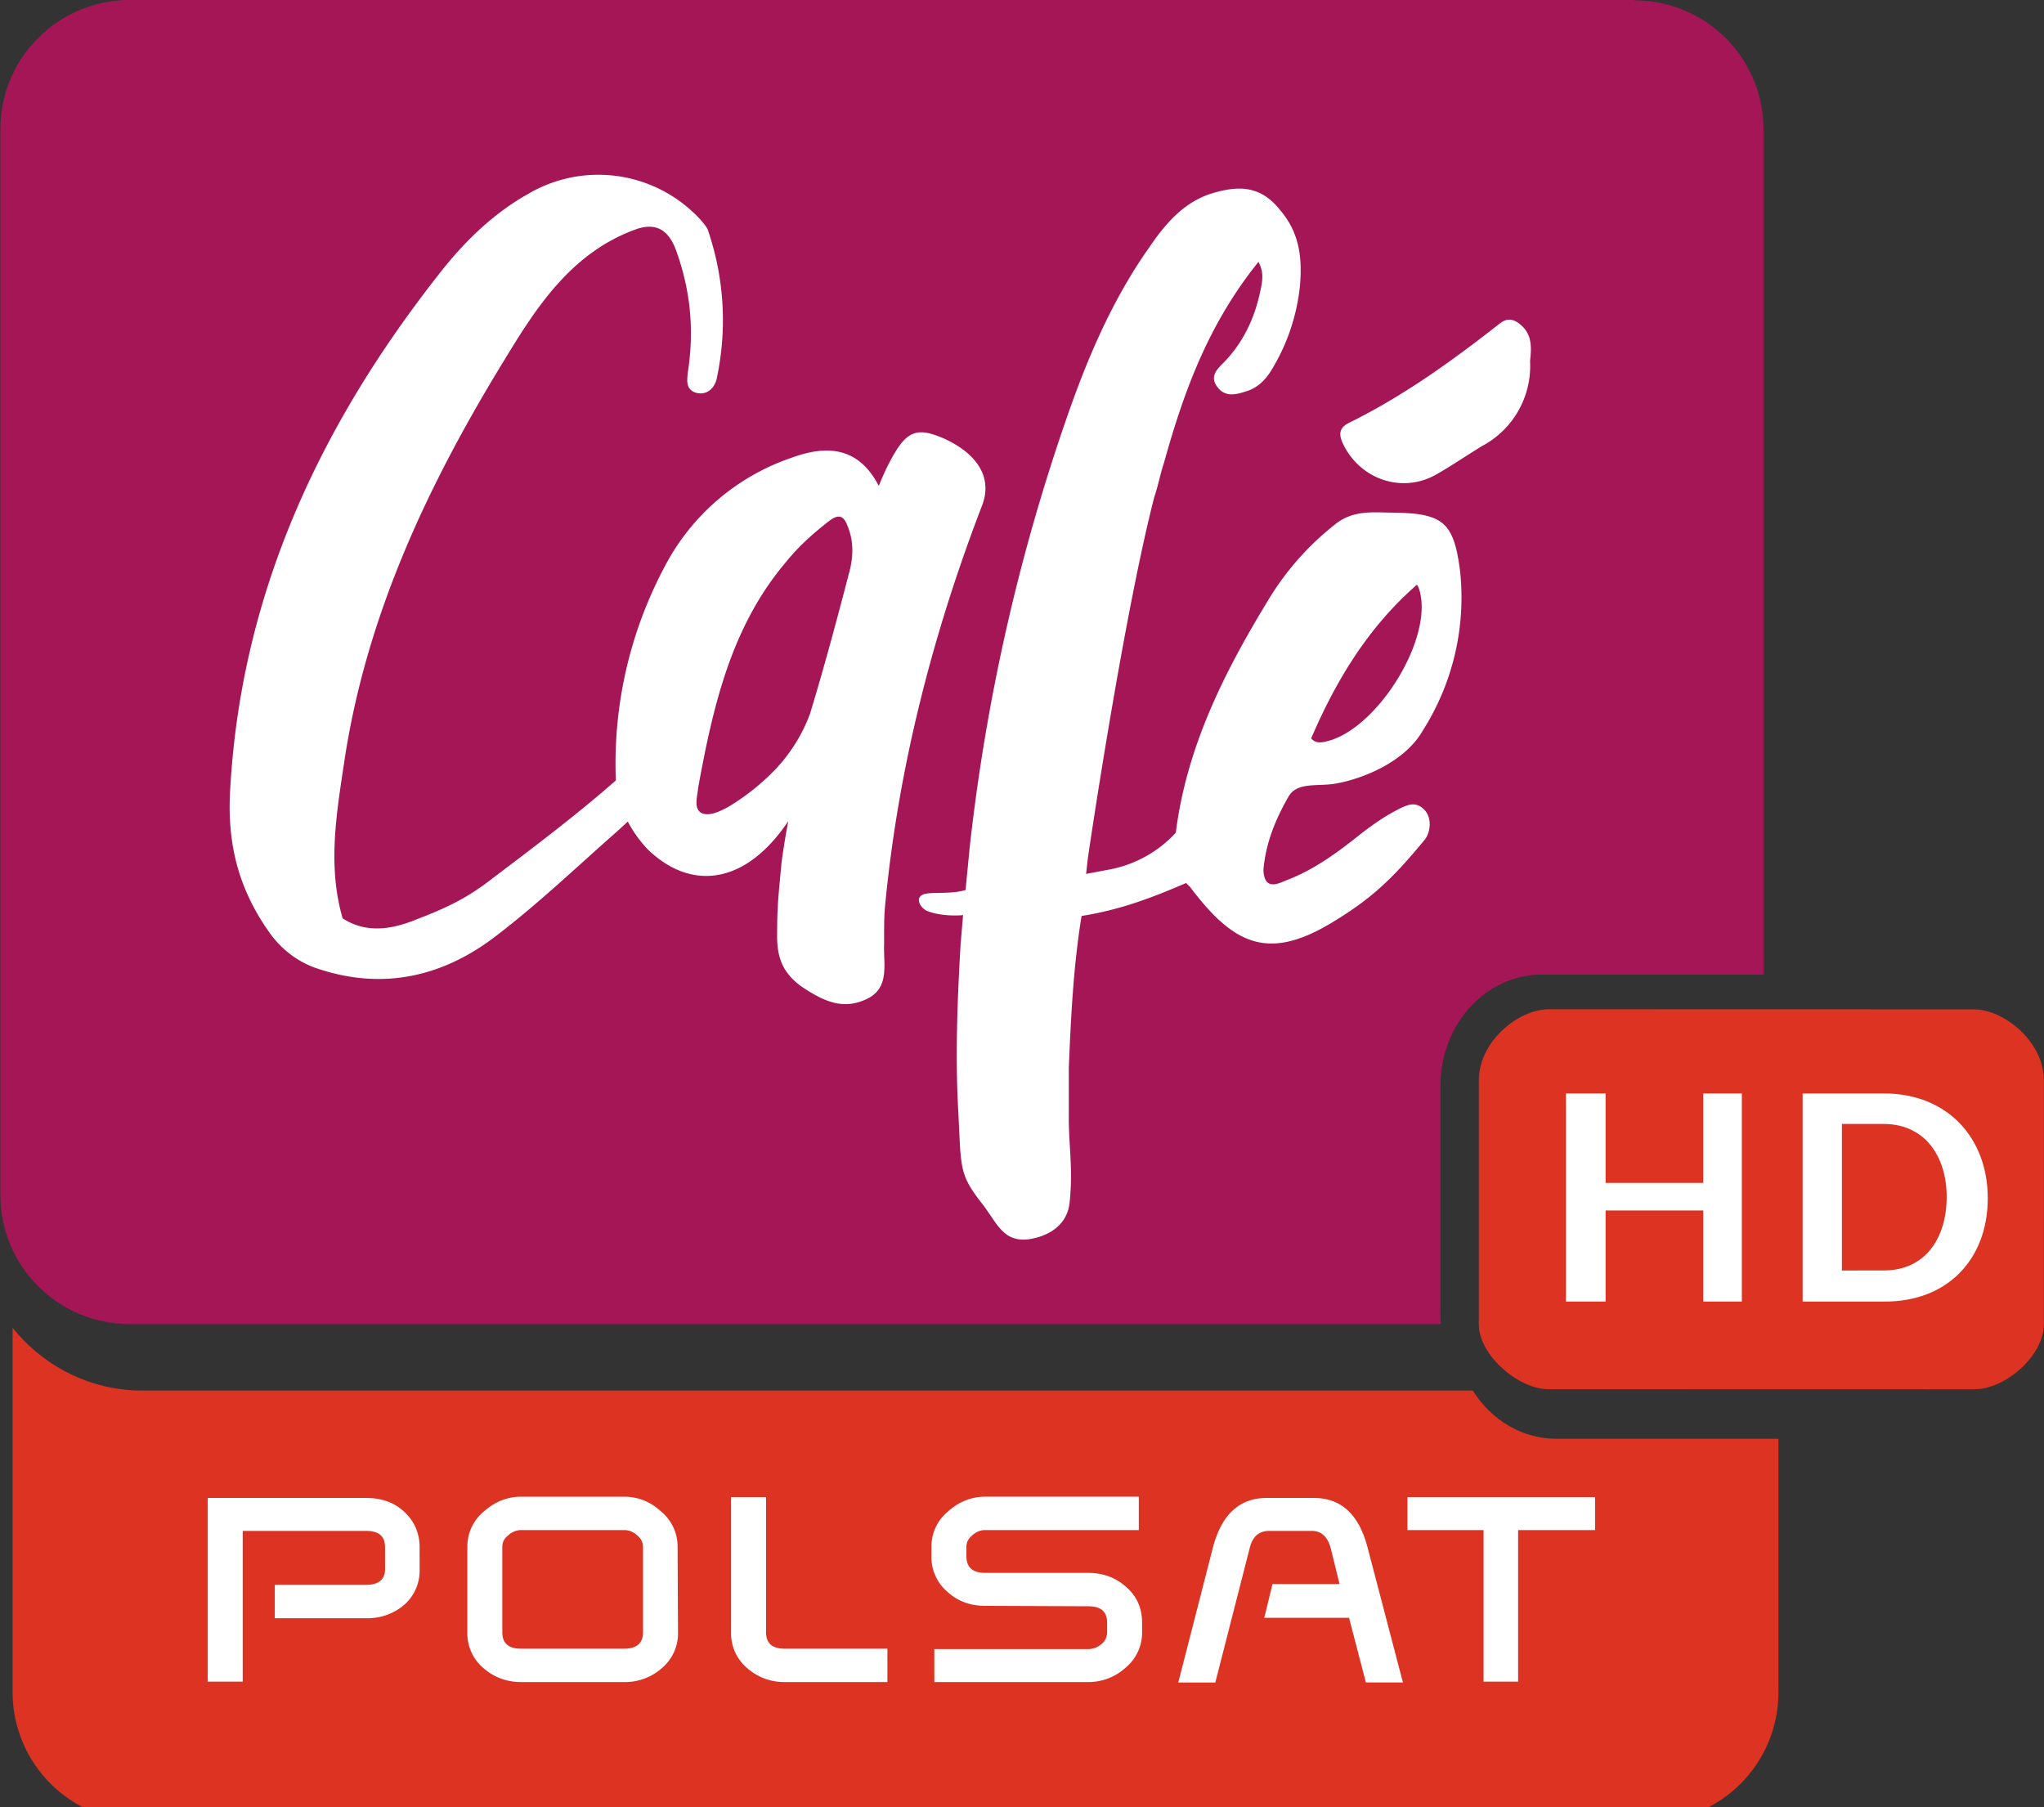 <svg version="1.1" viewBox="0 0 695.59 615" xmlns="http://www.w3.org/2000/svg">
 <rect x="0" y="0" width="695.59" height="615" fill="#333333" stroke="none"/>
 <g transform="matrix(1 0 0 1 340.07 -370.92)">
  <path transform="matrix(.265 0 0 .265 -3015.2 -2147.1)" d="m10111 11207v467.65c0 91.725 74.196 166.48 166.41 166.48h1934.9c92.213 0 166.41-74.23 166.41-166.48v-325.16h-285.32c-44.484 0-83.748-24.511-107.22-61.902h-1708.8c-67.306 0-127.19-31.813-166.41-80.592z" fill="#dc3323" stroke-width="1"/>
  <path d="m355.47 821.59c0 10.435-12.768 22.106-23.845 22.103l-144.64-0.033c-10.474 0-23.798-11.691-23.798-22.07l1e-4 -83.095c-1e-4 -13.044 13.324-24.141 23.842-24.139l144.61 0.036c10.383 0.042 23.838 11.055 23.838 24.111z" fill="#dc3323" fill-rule="evenodd" stroke-width="1"/>
  <g transform="translate(-2.7703e-6,1.2692e-6)" fill="#fff" stroke-width=".265">
   <path d="m206.32 782.83h33.239v30.997h13.136v-70.818h-13.136v30.444h-33.239v-30.444h-13.482v70.818h13.482z" style="font-variant-caps:normal;font-variant-ligatures:normal;font-variant-numeric:normal"/>
   <path d="m273.38 743.01v70.818l27.721 3e-5c21.593 0.14 35.281-14.454 35.281-35.143 0-20.602-13.771-35.674-35.281-35.674zm13.367 60.251v-49.874h14.191c13.95 0 21.472 10.882 21.472 24.941-0.089 14.057-7.359 24.933-21.475 24.91z" style="font-variant-caps:normal;font-variant-ligatures:normal;font-variant-numeric:normal"/>
  </g>
  <path d="m-295.77 370.89c-24.398 0-44.169 19.64-44.169 43.909v362.78c0 24.269 19.631 43.909 44.029 43.909h446.19c-0.096-1.151-0.148-2.316-0.148-3.494v-77.614c0-20.885 15.418-37.816 34.436-37.816 0.26 0 0.519 0 0.778 0.011h74.717v-287.64c0-24.269-19.631-43.909-44.029-43.909v-0.139z" fill="#a51657" stroke-width=".265"/>
  <path d="m-197.27 904.9a15.401 15.418 0 0 1-5.32 12.195 19.181 19.203 0 0 1-12.881 4.485h-31.083v-11.353h31.083c4.2 0 6.44-1.822 6.44-5.326v-7.429c0-3.784-2.1-5.607-6.44-5.607h-42.004v51.301h-11.901v-62.514h53.764c5.18 0 9.521 1.402 13.021 4.625 3.5 3.224 5.32 7.289 5.32 12.195zm76.026 21.446v-29.014c0-1.402-0.56-2.803-1.96-3.925-1.4-1.262-2.8-1.822-4.48-1.822h-35.003c-1.54 0-3.08 0.561-4.48 1.822-1.4 1.121-1.96 2.383-1.96 3.925v29.014c0 3.784 2.1 5.607 6.441 5.607h35.003c4.2 0 6.441-1.822 6.441-5.607m11.901 0a15.401 15.418 0 0 1-5.46 12.195 18.902 18.923 0 0 1-12.881 4.766h-35.003c-5.04 0-9.381-1.682-12.881-4.766a15.401 15.418 0 0 1-5.46-12.195v-29.155a15.401 15.418 0 0 1 5.6-11.914c3.78-3.364 7.981-5.046 12.741-5.046h35.003c4.76 0 8.961 1.682 12.601 5.046a15.401 15.418 0 0 1 5.6 11.914zm71.266 16.96h-35.003c-4.9 0-9.241-1.682-12.741-4.766a15.401 15.418 0 0 1-5.46-12.195v-45.975h11.901v45.975c0 3.785 2.1 5.607 6.441 5.607h34.863zm85.547-51.722h-52.225c-1.68 0-3.08 0.561-4.48 1.822-1.4 1.121-1.96 2.523-1.96 3.925v3.224c0 3.644 2.1 5.607 6.441 5.607h35.003c5.04 0 9.241 1.542 12.741 4.625 3.78 3.224 5.6 7.289 5.6 12.334v3.224a15.401 15.418 0 0 1-5.6 12.054 18.761 18.782 0 0 1-12.741 4.906h-52.364v-11.213h52.364a7 7.008 0 0 0 4.48-1.682c1.4-1.121 1.96-2.523 1.96-4.205v-3.084c0-3.784-2.1-5.607-6.441-5.607l-35.003-0.14c-5.04 0-9.381-1.542-12.881-4.766a15.401 15.418 0 0 1-5.46-12.054v-3.364a15.401 15.418 0 0 1 5.6-11.914c3.78-3.364 7.981-5.046 12.741-5.046h52.225zm89.887 51.862h-12.601l-5.74-22.006h-28.843l2.8-11.494h22.821l-3.08-12.475c-1.12-3.784-3.22-5.607-6.441-5.607h-14.421c-3.36 0-5.6 1.822-6.58 5.607l-11.761 45.975h-12.601l11.761-45.834c2.94-11.353 9.101-16.96 18.342-16.96h15.961c9.381 0 15.401 5.607 18.342 16.82zm65.385-51.862h-26.182v51.581h-11.761v-51.581h-25.902v-11.213h63.844z" fill="#fff" stroke-width=".265"/>
  <path d="m-50.963 565.28c-4.2 16.119-8.541 32.378-13.441 48.498a55.444 55.506 0 0 1-13.441 20.605 77.007 77.092 0 0 1-14.56 11.213c-2.66 1.402-6.02 3.084-8.681 2.103-3.08-1.402-1.68-5.466-1.4-8.69 5.04-27.613 11.201-54.945 30.103-77.092 4.2-5.186 9.101-9.531 14.142-13.456 4.2-3.364 5.6-1.402 6.861 2.103 1.82 4.766 1.68 9.812 0.42 14.718m31.782-45.273c-9.101-3.925-12.601-2.383-18.061 7.99-1.26 2.383-2.1 4.205-3.78 8.27-7-13.596-18.061-13.877-29.822-9.531a76.447 76.532 0 0 0-43.263 37.424 142.26 142.41 0 0 0-16.382 72.325c-13.861 12.195-29.962 24.249-44.243 35.042-7.001 5.186-13.581 8.41-23.102 12.054-8.121 3.364-17.081 5.326-25.622-0.14-5.32-18.221-1.96-36.444 0.7-54.385 7.7-50.039 29.123-94.753 55.305-137.23 10.5-17.241 22.402-35.182 43.823-42.891 7.561-2.663 11.48 1.121 13.721 7.429 4.76 13.316 6.16 26.632 3.92 41.209-0.28 2.663-0.84 5.887 2.8 7.008 3.78 0.981 6.301-1.682 7.001-4.766a94.227 94.332 0 0 0-2.8-50.039c-0.28-1.402-1.82-3.084-2.8-4.205a47.183 47.236 0 0 0-58.524-8.69c-12.461 7.008-22.402 16.96-30.942 28.034-40.603 51.862-67.205 109.33-70.566 176.18-0.84 18.362 3.5 33.5 14 47.937 4.2 5.607 9.801 9.531 15.822 11.494 22.121 7.429 42.564 2.803 60.485-10.933 14.56-11.073 27.862-23.828 41.583-35.883l3.5-3.224c1.96 3.784 4.48 7.008 6.72 9.391 14.841 14.437 33.462 12.054 47.884-9.531-1.12 6.027-2.1 12.195-2.38 15.138-0.84 9.251-1.4 13.316-1.4 22.987-0.14 7.289 1.26 13.175 8.401 18.221 7.141 4.766 13.721 7.99 21.701 4.345 8.401-3.644 6.02-11.914 6.301-18.782v-2.803c0-3.644 0-7.149 0.42-11.213 4.48-46.255 16.101-91.528 32.902-135.27 3.64-9.391-1.4-17.661-13.301-22.987m195.88-39.106c-2.52-1.822-4.48-1.402-6.58 0.28-16.101 12.615-32.623 24.529-51.105 33.64-2.8 1.402-3.78 3.224-2.24 6.728 5.601 12.334 20.022 17.521 31.782 10.933 5.46-3.084 10.5-6.588 15.822-9.812a30.803 30.837 0 0 0 16.241-28.875c0.56-5.046 0.7-9.531-3.92-12.895" fill="#fff" stroke-width=".265"/>
  <path d="m142.11 569.9c0.42 0.421 0.84 1.682 0.98 2.243 4.48 16.82-15.12 47.657-32.203 51.161-1.68 0.421-3.5 0.421-4.76-1.121 8.681-20.183 19.601-37.985 35.982-52.283m-27.862 67.701c8.401-1.402 23.521-6.868 29.962-18.221a84.287 84.381 0 0 0 12.601-54.104c-2.1-16.4-5.6-19.623-22.121-19.903-7 0-13.861-1.121-20.161 3.784a95.208 95.313 0 0 0-23.241 26.352c-14.841 24.388-27.582 49.758-31.222 78.774a41.023 41.068 0 0 1-23.102 12.615l-7.421 1.402 0.56-5.046c0.28-2.243 12.182-82.699 22.681-123.34 1.12-3.084 2.1-8.13 3.22-11.353 7.001-25.229 15.401-47.657 32.203-68.542 1.68 3.224 1.54 5.887 0.7 9.531-1.82 9.111-5.6 17.521-12.321 24.529-2.24 2.243-5.321 4.906-2.24 8.69 2.52 3.224 6.021 2.523 9.381 1.402 4.06-1.121 6.861-3.925 8.961-7.429a68.186 68.261 0 0 0 9.661-28.875c0.7-8.831 0-17.521-6.721-25.37-6.58-8.41-14-8.41-22.402-6.027-10.221 2.803-16.801 10.653-22.402 18.923-12.04 17.1-20.441 36.444-27.302 56.067-16.801 47.937-28.003 97.276-33.604 147.88l-1.4 14.437c-4.34 1.402-10.921 0.701-13.441 1.262-4.2 0.701-2.24 4.766 0.42 5.887 5.32 2.102 12.181 1.402 12.181 1.402l-0.84 9.812c-1.12 19.203-1.82 37.845-0.84 56.207 1.12 20.324 0 21.865 8.541 32.659 4.9 6.588 7 12.615 15.401 11.634 7.561-1.121 13.301-5.326 14-12.615 1.12-10.372-0.14-18.502-0.28-27.193v-18.642c0.7-16.82 1.54-34.481 4.34-51.581 13.301-2.102 24.222-6.308 35.563-11.213l1.4 1.402c14.981 19.903 26.742 24.949 48.024 12.195 14.001-8.41 21.001-15.278 31.782-28.314 1.96-2.383 2.66-7.569-0.28-10.372-2.8-2.663-5.321-1.682-8.401-0.14-5.6 2.803-10.5 6.448-15.401 10.372-7.001 5.466-14.001 10.372-22.121 13.596-3.08 1.121-8.261 4.485-8.681-3.084 0.7-8.971 4.06-17.241 8.401-24.81 2.8-5.326 9.801-3.644 15.961-4.625" fill="#fff" stroke-width=".265"/>
 </g>
</svg>
